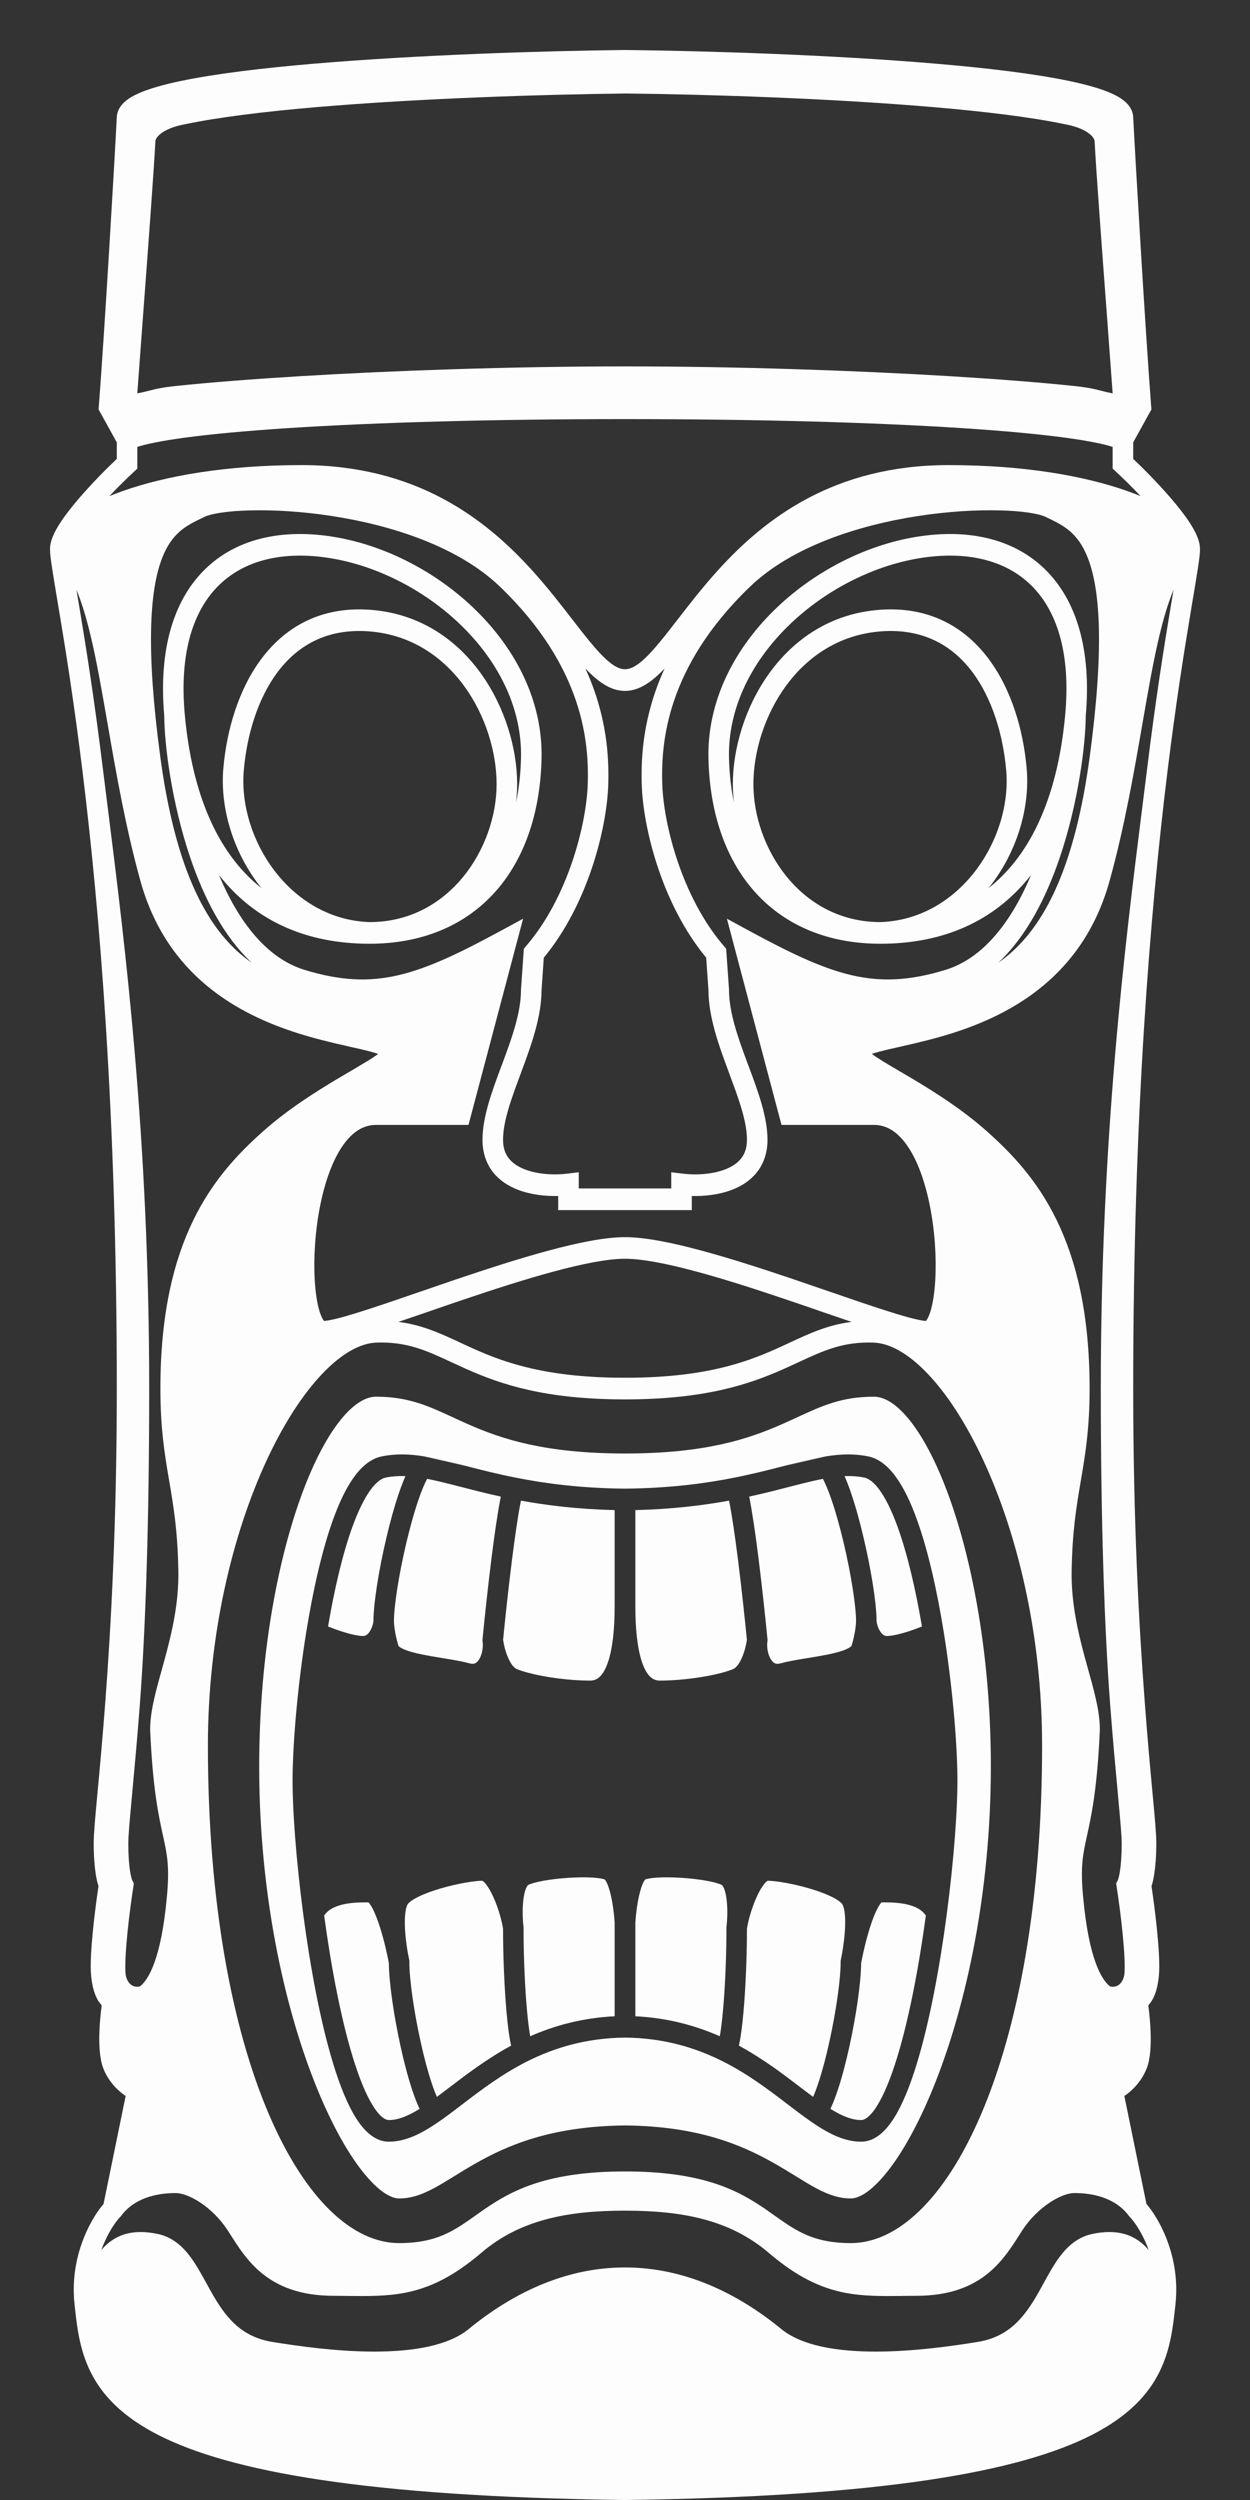 <svg width="25" height="50" viewBox="0 0 25 50" fill="none" xmlns="http://www.w3.org/2000/svg">
<rect x="0" y="0" width="25" height="50" fill="#333333" stroke="none"/>
<path fill-rule="evenodd" clip-rule="evenodd" d="M9.306 29.316L9.296 29.313C9 29.237 8.729 29.167 8.474 29.126" fill="#FDFDFD"/>
<path fill-rule="evenodd" clip-rule="evenodd" d="M15.694 29.316L15.704 29.313C16 29.237 16.271 29.167 16.526 29.126" fill="#FDFDFD"/>
<path fill-rule="evenodd" clip-rule="evenodd" d="M5.185 35.129C5.205 33.117 5.535 31.29 6.005 29.973C6.24 29.314 6.507 28.792 6.779 28.44C7.056 28.081 7.311 27.934 7.52 27.934C8.162 27.934 8.554 28.114 9.052 28.344C9.15 28.389 9.253 28.437 9.362 28.485C10.03 28.779 10.894 29.07 12.501 29.07C14.109 29.07 14.97 28.779 15.638 28.485C15.747 28.437 15.85 28.389 15.948 28.344C16.446 28.114 16.837 27.934 17.48 27.934C17.689 27.934 17.944 28.081 18.221 28.44C18.494 28.792 18.76 29.314 18.995 29.973C19.465 31.29 19.795 33.117 19.816 35.129C19.841 37.643 19.377 39.88 18.771 41.483C18.468 42.285 18.132 42.921 17.81 43.351C17.648 43.567 17.495 43.725 17.356 43.828C17.215 43.932 17.102 43.969 17.018 43.969C16.78 43.969 16.568 43.895 16.329 43.768C16.209 43.704 16.085 43.629 15.948 43.544L15.904 43.517C15.78 43.441 15.647 43.358 15.502 43.276C14.846 42.9 13.966 42.523 12.503 42.509H12.501C11.037 42.523 10.154 42.9 9.498 43.276C9.353 43.358 9.219 43.441 9.096 43.517L9.052 43.544C8.915 43.629 8.791 43.704 8.671 43.768C8.432 43.895 8.22 43.969 7.982 43.969C7.898 43.969 7.785 43.932 7.644 43.828C7.505 43.725 7.352 43.567 7.19 43.351C6.868 42.921 6.532 42.285 6.229 41.483C5.623 39.88 5.159 37.643 5.185 35.129ZM7.635 29.128C7.916 29.07 8.19 29.081 8.474 29.126C8.729 29.167 9 29.237 9.296 29.313L9.306 29.316C9.601 29.392 9.927 29.476 10.304 29.551C10.888 29.668 11.6 29.764 12.501 29.773C13.402 29.764 14.112 29.668 14.696 29.551C15.073 29.476 15.399 29.392 15.694 29.316L15.704 29.313C16 29.237 16.271 29.167 16.526 29.126C16.811 29.081 17.084 29.07 17.365 29.128C17.597 29.175 17.783 29.347 17.932 29.558C18.083 29.772 18.215 30.052 18.33 30.368C18.561 31 18.741 31.815 18.873 32.63C19.046 33.702 19.138 34.792 19.148 35.502C19.157 36.128 19.081 37.185 18.934 38.294C18.796 39.336 18.593 40.438 18.333 41.285C18.204 41.706 18.056 42.077 17.889 42.347C17.729 42.605 17.51 42.834 17.223 42.834C16.866 42.834 16.534 42.65 16.212 42.426C16.057 42.319 15.902 42.2 15.742 42.078C15.364 41.789 14.954 41.477 14.441 41.22C13.909 40.955 13.28 40.76 12.501 40.752C11.723 40.76 11.091 40.955 10.559 41.22C10.046 41.477 9.636 41.789 9.258 42.078C9.098 42.2 8.943 42.319 8.788 42.426C8.466 42.65 8.134 42.834 7.777 42.834C7.49 42.834 7.271 42.605 7.111 42.347C6.944 42.077 6.796 41.706 6.667 41.285C6.407 40.438 6.204 39.336 6.066 38.294C5.919 37.185 5.843 36.128 5.852 35.502C5.862 34.792 5.954 33.702 6.127 32.63C6.259 31.815 6.439 31 6.67 30.368C6.785 30.052 6.917 29.772 7.068 29.558C7.217 29.347 7.403 29.175 7.635 29.128Z" fill="#FDFDFD"/>
<path d="M14.761 31.203C14.701 30.73 14.638 30.292 14.581 30.013C14.06 30.108 13.448 30.184 12.707 30.202V32.125C12.707 32.564 12.745 32.96 12.839 33.239C12.934 33.52 13.055 33.612 13.194 33.612C13.718 33.612 14.358 33.506 14.66 33.383C14.714 33.362 14.779 33.291 14.838 33.155C14.892 33.032 14.924 32.893 14.938 32.797C14.899 32.398 14.834 31.784 14.761 31.203Z" fill="#FDFDFD"/>
<path d="M10.239 31.203C10.299 30.73 10.362 30.292 10.419 30.013C10.94 30.108 11.552 30.184 12.293 30.202V32.125C12.293 32.564 12.255 32.96 12.161 33.239C12.066 33.52 11.945 33.612 11.806 33.612C11.282 33.612 10.642 33.506 10.34 33.383C10.286 33.362 10.221 33.291 10.162 33.155C10.108 33.032 10.076 32.893 10.062 32.797C10.101 32.398 10.166 31.784 10.239 31.203Z" fill="#FDFDFD"/>
<path d="M8.365 30.009C8.427 29.825 8.488 29.679 8.542 29.577C8.739 29.615 8.953 29.67 9.198 29.733L9.211 29.736C9.45 29.798 9.716 29.867 10.016 29.932C9.954 30.24 9.89 30.689 9.832 31.146C9.757 31.745 9.69 32.378 9.651 32.779L9.649 32.804L9.652 32.828L9.654 32.846C9.666 32.955 9.64 33.094 9.584 33.185C9.557 33.229 9.529 33.253 9.504 33.265C9.482 33.276 9.449 33.283 9.394 33.268C9.261 33.231 9.099 33.203 8.938 33.176L8.869 33.165L8.84 33.16C8.708 33.139 8.577 33.117 8.454 33.092C8.298 33.061 8.169 33.026 8.075 32.985C7.998 32.951 7.976 32.925 7.971 32.92L7.97 32.919C7.896 32.682 7.879 32.48 7.879 32.423C7.879 32.126 7.976 31.498 8.123 30.872C8.196 30.563 8.279 30.261 8.365 30.009Z" fill="#FDFDFD"/>
<path d="M6.831 32.628C6.735 32.597 6.641 32.562 6.561 32.53C6.687 31.789 6.852 31.074 7.053 30.523C7.162 30.226 7.278 29.986 7.397 29.816C7.519 29.644 7.627 29.57 7.713 29.552C7.842 29.526 7.972 29.517 8.109 29.522C8.063 29.627 8.019 29.742 7.978 29.863C7.886 30.133 7.799 30.449 7.725 30.768C7.577 31.396 7.47 32.063 7.469 32.416C7.465 32.472 7.441 32.559 7.396 32.628C7.352 32.696 7.307 32.72 7.263 32.72C7.163 32.72 7.004 32.684 6.831 32.628Z" fill="#FDFDFD"/>
<path d="M16.635 30.009C16.573 29.825 16.512 29.679 16.458 29.577C16.261 29.615 16.047 29.67 15.802 29.733L15.789 29.736C15.55 29.798 15.284 29.867 14.984 29.932C15.046 30.24 15.11 30.689 15.168 31.146C15.243 31.745 15.31 32.378 15.349 32.779L15.351 32.804L15.348 32.828L15.346 32.846C15.334 32.955 15.36 33.094 15.416 33.185C15.443 33.229 15.471 33.253 15.495 33.265C15.518 33.276 15.551 33.283 15.606 33.268C15.739 33.231 15.901 33.203 16.062 33.176L16.131 33.165L16.16 33.16C16.292 33.139 16.423 33.117 16.546 33.092C16.702 33.061 16.831 33.026 16.924 32.985C17.002 32.951 17.024 32.925 17.029 32.92L17.03 32.919C17.104 32.682 17.121 32.48 17.121 32.423C17.121 32.126 17.024 31.498 16.877 30.872C16.804 30.563 16.721 30.261 16.635 30.009Z" fill="#FDFDFD"/>
<path d="M18.169 32.628C18.265 32.597 18.359 32.562 18.439 32.53C18.313 31.789 18.148 31.074 17.947 30.523C17.838 30.226 17.722 29.986 17.603 29.816C17.481 29.644 17.373 29.57 17.287 29.552C17.158 29.526 17.028 29.517 16.891 29.522C16.937 29.627 16.981 29.742 17.022 29.863C17.114 30.133 17.201 30.449 17.275 30.768C17.423 31.396 17.53 32.063 17.531 32.416C17.535 32.472 17.559 32.559 17.604 32.628C17.648 32.696 17.693 32.72 17.737 32.72C17.837 32.72 17.996 32.684 18.169 32.628Z" fill="#FDFDFD"/>
<path d="M17.465 38.36C17.374 38.598 17.297 38.9 17.247 39.14C17.239 39.184 17.231 39.225 17.223 39.262C17.219 39.668 17.12 40.331 16.987 40.935C16.919 41.245 16.84 41.546 16.757 41.796C16.712 41.933 16.662 42.065 16.608 42.177C16.843 42.323 17.039 42.401 17.223 42.401C17.288 42.401 17.4 42.345 17.545 42.11C17.683 41.888 17.817 41.559 17.942 41.151C18.185 40.359 18.381 39.317 18.517 38.31C18.444 38.203 18.325 38.136 18.167 38.095C17.99 38.05 17.796 38.047 17.631 38.047C17.624 38.054 17.613 38.066 17.598 38.088C17.557 38.147 17.511 38.239 17.465 38.36Z" fill="#FDFDFD"/>
<path d="M14.939 38.577C14.939 39.052 14.919 39.6 14.884 40.065C14.866 40.3 14.844 40.517 14.818 40.694C14.806 40.77 14.793 40.845 14.778 40.913C15.257 41.173 15.667 41.485 16.016 41.752C16.102 41.817 16.184 41.88 16.262 41.938C16.295 41.864 16.331 41.77 16.369 41.654C16.446 41.423 16.521 41.138 16.587 40.837C16.721 40.231 16.813 39.591 16.813 39.237V39.217L16.817 39.196C16.825 39.152 16.834 39.105 16.844 39.054C16.873 38.888 16.9 38.676 16.903 38.482C16.905 38.385 16.9 38.297 16.889 38.225C16.877 38.15 16.86 38.106 16.847 38.086C16.829 38.057 16.767 38.002 16.634 37.936C16.51 37.875 16.354 37.818 16.187 37.769C15.852 37.671 15.511 37.616 15.355 37.615C15.351 37.617 15.33 37.626 15.292 37.67C15.243 37.728 15.19 37.817 15.138 37.929C15.038 38.147 14.964 38.407 14.939 38.577Z" fill="#FDFDFD"/>
<path d="M12.707 40.325C13.359 40.358 13.914 40.513 14.396 40.725C14.401 40.696 14.407 40.663 14.412 40.627C14.436 40.464 14.457 40.26 14.475 40.03C14.51 39.572 14.529 39.029 14.529 38.561V38.548L14.53 38.535C14.546 38.398 14.555 38.186 14.533 37.998C14.522 37.903 14.504 37.826 14.481 37.77C14.457 37.712 14.437 37.7 14.437 37.7C14.389 37.675 14.284 37.643 14.131 37.615C13.984 37.589 13.811 37.568 13.637 37.557C13.463 37.545 13.293 37.543 13.155 37.551C13.085 37.556 13.026 37.562 12.979 37.571C12.936 37.579 12.913 37.587 12.904 37.59L12.903 37.592C12.899 37.596 12.883 37.614 12.861 37.661C12.833 37.721 12.807 37.804 12.784 37.903C12.739 38.096 12.715 38.315 12.707 38.459V40.325Z" fill="#FDFDFD"/>
<path d="M12.293 40.325C11.641 40.358 11.086 40.513 10.604 40.725C10.599 40.696 10.593 40.663 10.588 40.627C10.564 40.464 10.543 40.26 10.525 40.03C10.49 39.572 10.471 39.029 10.471 38.561V38.548L10.47 38.535C10.454 38.398 10.445 38.186 10.467 37.998C10.478 37.903 10.496 37.826 10.519 37.77C10.543 37.712 10.563 37.7 10.563 37.7C10.611 37.675 10.716 37.643 10.869 37.615C11.016 37.589 11.189 37.568 11.363 37.557C11.537 37.545 11.707 37.543 11.845 37.551C11.915 37.556 11.974 37.562 12.021 37.571C12.064 37.579 12.087 37.587 12.096 37.59L12.097 37.592C12.101 37.596 12.117 37.614 12.139 37.661C12.167 37.721 12.193 37.804 12.216 37.903C12.261 38.096 12.285 38.315 12.293 38.459V40.325Z" fill="#FDFDFD"/>
<path d="M10.061 38.577C10.061 39.052 10.081 39.6 10.116 40.065C10.134 40.3 10.156 40.517 10.182 40.694C10.194 40.77 10.207 40.845 10.222 40.913C9.743 41.173 9.333 41.485 8.984 41.752L8.982 41.753C8.897 41.818 8.816 41.88 8.738 41.938C8.705 41.864 8.669 41.77 8.631 41.654C8.554 41.423 8.479 41.138 8.413 40.837C8.279 40.231 8.187 39.591 8.187 39.237V39.217L8.184 39.196C8.175 39.152 8.166 39.105 8.156 39.054C8.127 38.888 8.1 38.676 8.097 38.482C8.095 38.385 8.1 38.297 8.111 38.225C8.123 38.15 8.14 38.106 8.153 38.086C8.171 38.057 8.233 38.002 8.366 37.936C8.49 37.875 8.646 37.818 8.813 37.769C9.147 37.671 9.489 37.616 9.645 37.615C9.649 37.617 9.67 37.626 9.708 37.67C9.757 37.728 9.81 37.817 9.862 37.929C9.962 38.147 10.036 38.407 10.061 38.577Z" fill="#FDFDFD"/>
<path d="M7.535 38.36C7.626 38.598 7.703 38.9 7.753 39.14C7.761 39.184 7.769 39.225 7.777 39.262C7.781 39.668 7.88 40.331 8.013 40.935C8.081 41.245 8.16 41.546 8.243 41.796C8.288 41.933 8.338 42.065 8.392 42.177C8.157 42.323 7.961 42.401 7.777 42.401C7.712 42.401 7.6 42.345 7.455 42.11C7.317 41.888 7.183 41.559 7.058 41.151C6.815 40.359 6.619 39.317 6.483 38.31C6.556 38.203 6.675 38.136 6.833 38.095C7.01 38.05 7.204 38.047 7.369 38.047C7.376 38.054 7.387 38.066 7.402 38.088C7.443 38.147 7.489 38.239 7.535 38.36Z" fill="#FDFDFD"/>
<path fill-rule="evenodd" clip-rule="evenodd" d="M12.501 1L12.499 1L12.497 1C10.843 1.018 8.359 1.097 6.28 1.274C5.243 1.362 4.299 1.476 3.61 1.621C3.267 1.693 2.976 1.775 2.765 1.87C2.66 1.917 2.563 1.973 2.489 2.041C2.415 2.109 2.343 2.208 2.336 2.341C2.295 3.162 2.097 6.556 1.977 8.122L1.972 8.189L2.336 8.847V9.178C2.121 9.381 1.83 9.676 1.577 9.971C1.436 10.135 1.304 10.303 1.203 10.459C1.108 10.606 1.019 10.773 1.003 10.928C0.997 10.985 1.002 11.056 1.009 11.124C1.017 11.197 1.03 11.289 1.047 11.396C1.07 11.545 1.101 11.731 1.138 11.954C1.155 12.052 1.173 12.158 1.191 12.271C1.314 13.007 1.482 14.056 1.651 15.434C1.99 18.191 2.336 22.265 2.336 27.771C2.336 30.415 2.221 32.518 2.106 34.041C2.05 34.775 1.995 35.375 1.952 35.836L1.947 35.888C1.904 36.35 1.874 36.682 1.874 36.858C1.874 37.127 1.892 37.333 1.915 37.483C1.93 37.578 1.948 37.659 1.97 37.723C1.936 37.948 1.892 38.276 1.86 38.599C1.825 38.945 1.8 39.31 1.824 39.532C1.847 39.746 1.896 39.904 1.964 40.015C1.984 40.047 2.008 40.078 2.034 40.106C2.014 40.257 1.995 40.446 1.988 40.636C1.979 40.884 1.989 41.177 2.07 41.378C2.177 41.641 2.362 41.818 2.513 41.92L2.071 44.08C1.955 44.212 1.801 44.447 1.679 44.751C1.538 45.102 1.435 45.559 1.49 46.076L1.494 46.114C1.538 46.524 1.588 46.991 1.813 47.442C2.044 47.906 2.449 48.334 3.168 48.701C4.589 49.425 7.289 49.933 12.499 50C17.708 49.933 20.411 49.425 21.832 48.701C22.551 48.334 22.956 47.906 23.187 47.442C23.412 46.991 23.462 46.524 23.506 46.114L23.51 46.076C23.565 45.559 23.462 45.102 23.321 44.751C23.199 44.447 23.045 44.212 22.929 44.08L22.487 41.92C22.638 41.818 22.823 41.641 22.93 41.378C23.012 41.177 23.021 40.884 23.012 40.636C23.005 40.446 22.986 40.257 22.966 40.106C22.992 40.078 23.016 40.047 23.036 40.015C23.104 39.904 23.154 39.746 23.176 39.532C23.2 39.31 23.175 38.945 23.14 38.599C23.108 38.276 23.064 37.948 23.03 37.723C23.052 37.659 23.07 37.578 23.085 37.483C23.108 37.333 23.126 37.127 23.126 36.858C23.126 36.682 23.096 36.35 23.053 35.888L23.048 35.836C23.005 35.375 22.95 34.775 22.895 34.041C22.779 32.518 22.664 30.415 22.664 27.771C22.664 22.265 23.01 18.191 23.349 15.434C23.518 14.056 23.686 13.007 23.809 12.271L23.859 11.968L23.861 11.96L23.861 11.957L23.862 11.954C23.899 11.731 23.93 11.545 23.953 11.396C23.97 11.289 23.983 11.197 23.991 11.124C23.998 11.056 24.003 10.985 23.997 10.928C23.981 10.773 23.892 10.606 23.797 10.459C23.696 10.303 23.564 10.135 23.423 9.971C23.17 9.676 22.879 9.381 22.664 9.178V8.847L23.028 8.189L23.023 8.122C22.903 6.556 22.705 3.162 22.664 2.341C22.657 2.208 22.585 2.109 22.511 2.041C22.437 1.973 22.34 1.917 22.235 1.87C22.024 1.775 21.733 1.693 21.39 1.621C20.701 1.476 19.757 1.362 18.72 1.274C16.642 1.097 14.157 1.018 12.503 1H12.501ZM2.746 9.373L2.677 9.437C2.544 9.561 2.367 9.733 2.187 9.923C2.272 9.888 2.362 9.854 2.457 9.82C3.297 9.523 4.5 9.302 6.031 9.302C8.311 9.302 9.696 10.361 10.646 11.411C10.953 11.751 11.224 12.101 11.458 12.404C11.577 12.557 11.687 12.699 11.788 12.822C11.943 13.011 12.077 13.155 12.2 13.253C12.323 13.35 12.419 13.385 12.499 13.385C12.579 13.385 12.677 13.35 12.8 13.253C12.923 13.155 13.057 13.011 13.212 12.822C13.313 12.699 13.423 12.557 13.542 12.404C13.776 12.101 14.047 11.751 14.354 11.411C15.304 10.361 16.689 9.302 18.969 9.302C20.5 9.302 21.703 9.523 22.543 9.82C22.638 9.854 22.728 9.888 22.813 9.923C22.633 9.733 22.456 9.561 22.323 9.437L22.253 9.373V8.938C22.072 8.879 21.766 8.817 21.331 8.757C20.791 8.683 20.08 8.617 19.219 8.561C17.498 8.45 15.191 8.382 12.499 8.382C9.807 8.382 7.501 8.45 5.781 8.561C4.92 8.617 4.209 8.683 3.669 8.757C3.234 8.817 2.928 8.879 2.746 8.938V9.373ZM6.337 2.142C5.304 2.23 4.38 2.343 3.714 2.482C3.256 2.565 3.119 2.741 3.108 2.818C3.079 3.392 2.968 4.881 2.863 6.287C2.821 6.848 2.781 7.396 2.746 7.867C2.842 7.85 2.91 7.832 2.978 7.815C3.108 7.781 3.235 7.749 3.543 7.717C4.207 7.648 5.049 7.582 6 7.524C7.903 7.409 10.249 7.328 12.499 7.328C14.748 7.328 17.097 7.409 19 7.524C19.951 7.582 20.793 7.648 21.457 7.717C21.765 7.749 21.892 7.781 22.022 7.815C22.09 7.832 22.158 7.85 22.253 7.867C22.219 7.396 22.178 6.848 22.137 6.287C22.032 4.881 21.921 3.392 21.892 2.818C21.881 2.741 21.744 2.565 21.286 2.482C20.62 2.343 19.696 2.23 18.663 2.142C16.599 1.966 14.171 1.888 12.523 1.87C10.874 1.888 8.402 1.966 6.337 2.142ZM1.606 11.996C1.581 11.925 1.555 11.858 1.529 11.795L1.542 11.874C1.559 11.974 1.577 12.081 1.596 12.196C1.719 12.935 1.888 13.992 2.058 15.379C2.09 15.636 2.124 15.904 2.159 16.184C2.503 18.923 2.984 22.757 2.984 27.771C2.984 30.428 2.913 32.543 2.798 34.076C2.745 34.776 2.69 35.364 2.648 35.817L2.642 35.888L2.637 35.941C2.593 36.416 2.566 36.719 2.566 36.868C2.566 37.118 2.582 37.3 2.601 37.423C2.619 37.537 2.637 37.588 2.641 37.598L2.641 37.599L2.677 37.666L2.666 37.741C2.632 37.959 2.584 38.31 2.549 38.655C2.514 39.007 2.495 39.327 2.513 39.494C2.527 39.59 2.603 39.772 2.798 39.729C2.884 39.662 2.991 39.526 3.091 39.245C3.192 38.964 3.281 38.55 3.337 37.945C3.395 37.331 3.343 37.092 3.261 36.718L3.259 36.71C3.171 36.308 3.055 35.775 3.003 34.596L3.003 34.591V34.586C3.003 34.37 3.044 34.14 3.1 33.906C3.139 33.743 3.187 33.569 3.237 33.39C3.258 33.313 3.28 33.236 3.301 33.158C3.443 32.632 3.577 32.056 3.567 31.426C3.555 30.622 3.469 30.117 3.384 29.616L3.381 29.601C3.294 29.088 3.208 28.575 3.208 27.771C3.208 26.283 3.472 25.214 3.866 24.404C4.26 23.594 4.777 23.059 5.257 22.631C5.742 22.198 6.289 21.852 6.738 21.583C6.837 21.524 6.931 21.469 7.017 21.419C7.13 21.352 7.232 21.292 7.324 21.236C7.431 21.171 7.51 21.119 7.564 21.078C7.52 21.063 7.467 21.047 7.403 21.03C7.302 21.003 7.174 20.974 7.029 20.942L6.912 20.915C6.631 20.851 6.297 20.772 5.956 20.664C4.778 20.29 3.335 19.526 2.806 17.61C2.509 16.535 2.321 15.45 2.153 14.483C2.094 14.145 2.038 13.822 1.981 13.518C1.869 12.925 1.753 12.41 1.606 11.996ZM11.707 13.368C12.145 14.325 12.181 15.153 12.165 15.691C12.139 16.552 11.765 18.081 10.876 19.153L10.831 19.802C10.829 20.348 10.62 20.918 10.431 21.425L10.421 21.454C10.227 21.974 10.061 22.421 10.061 22.796C10.061 22.964 10.108 23.082 10.178 23.17C10.251 23.262 10.359 23.334 10.494 23.387C10.769 23.494 11.112 23.503 11.345 23.473L11.575 23.445V23.769H13.425V23.445L13.655 23.473C13.888 23.503 14.231 23.494 14.506 23.387C14.641 23.334 14.749 23.262 14.822 23.17C14.892 23.082 14.939 22.964 14.939 22.796C14.939 22.421 14.773 21.974 14.579 21.454L14.569 21.425C14.38 20.918 14.171 20.348 14.169 19.802L14.124 19.153C13.235 18.081 12.861 16.552 12.835 15.691C12.819 15.153 12.855 14.325 13.293 13.368C13.211 13.456 13.128 13.534 13.045 13.599C12.884 13.726 12.701 13.818 12.499 13.818C12.296 13.818 12.116 13.726 11.955 13.599C11.872 13.534 11.789 13.456 11.707 13.368ZM11.164 23.92C10.917 23.926 10.618 23.897 10.352 23.793C10.172 23.723 9.996 23.614 9.863 23.448C9.729 23.278 9.65 23.06 9.65 22.796C9.65 22.336 9.842 21.821 10.021 21.341L10.049 21.267C10.245 20.741 10.42 20.246 10.42 19.794V19.786L10.477 18.974L10.524 18.919C11.367 17.938 11.73 16.477 11.755 15.677C11.779 14.882 11.688 13.356 9.999 11.733C9.172 10.939 7.855 10.508 6.637 10.32C6.032 10.227 5.461 10.196 5.003 10.208C4.774 10.213 4.576 10.23 4.417 10.254C4.253 10.279 4.146 10.309 4.09 10.337L4.04 10.361C3.885 10.436 3.745 10.504 3.611 10.616C3.47 10.735 3.332 10.911 3.224 11.211C3.003 11.825 2.912 12.955 3.206 15.139C3.498 17.305 4.082 18.421 4.751 19.029C4.843 19.113 4.938 19.188 5.035 19.255C4.468 18.726 4.078 17.948 3.815 17.182C3.425 16.045 3.287 14.858 3.285 14.315C3.169 12.994 3.47 12.001 4.102 11.384C4.733 10.767 5.652 10.569 6.679 10.738C7.709 10.907 8.754 11.447 9.537 12.224C10.321 13 10.858 14.029 10.831 15.175C10.804 16.285 10.476 17.213 9.878 17.866C9.278 18.52 8.426 18.875 7.392 18.875C6.108 18.875 5.131 18.407 4.45 17.587C4.425 17.558 4.401 17.529 4.378 17.499C4.76 18.406 5.315 19.159 6.089 19.397C6.805 19.617 7.373 19.641 7.964 19.505C8.563 19.366 9.197 19.061 10.044 18.601L10.462 18.374L9.37 22.498H7.52C7.219 22.498 6.965 22.697 6.757 23.071C6.549 23.446 6.411 23.96 6.341 24.489C6.271 25.016 6.271 25.539 6.326 25.923C6.354 26.117 6.394 26.261 6.438 26.35C6.458 26.392 6.474 26.411 6.481 26.419C6.54 26.416 6.647 26.396 6.807 26.354C6.975 26.309 7.182 26.245 7.421 26.167C7.711 26.073 8.039 25.959 8.391 25.838L8.393 25.838C8.624 25.758 8.865 25.675 9.112 25.591C9.732 25.382 10.382 25.17 10.971 25.012C11.556 24.854 12.101 24.743 12.501 24.743C12.901 24.743 13.444 24.854 14.029 25.012C14.618 25.17 15.268 25.382 15.887 25.591C16.134 25.675 16.376 25.758 16.607 25.838L16.609 25.838C16.961 25.959 17.289 26.073 17.579 26.167C17.818 26.245 18.026 26.309 18.193 26.354C18.353 26.396 18.46 26.416 18.518 26.419C18.526 26.411 18.542 26.392 18.562 26.35C18.606 26.261 18.646 26.117 18.674 25.923C18.729 25.539 18.729 25.016 18.659 24.489C18.589 23.96 18.451 23.446 18.243 23.071C18.035 22.697 17.781 22.498 17.48 22.498H15.63L14.538 18.374L14.956 18.601C15.803 19.061 16.437 19.366 17.036 19.505C17.627 19.641 18.195 19.617 18.911 19.397C19.685 19.159 20.24 18.406 20.622 17.499C20.599 17.529 20.575 17.558 20.55 17.587C19.869 18.407 18.892 18.875 17.608 18.875C16.574 18.875 15.722 18.52 15.122 17.866C14.524 17.213 14.196 16.285 14.169 15.175C14.142 14.029 14.679 13 15.463 12.224C16.246 11.447 17.291 10.907 18.321 10.738C19.348 10.569 20.267 10.767 20.898 11.384C21.53 12.001 21.831 12.994 21.715 14.315C21.713 14.858 21.575 16.045 21.185 17.182C20.922 17.948 20.532 18.726 19.965 19.255C20.062 19.188 20.157 19.113 20.249 19.029C20.918 18.421 21.502 17.305 21.794 15.139C22.088 12.955 21.997 11.825 21.776 11.211C21.668 10.911 21.53 10.735 21.389 10.616C21.256 10.504 21.115 10.436 20.96 10.361L20.91 10.337C20.854 10.309 20.747 10.279 20.583 10.254C20.424 10.23 20.226 10.213 19.997 10.208C19.539 10.196 18.968 10.227 18.363 10.32C17.145 10.508 15.828 10.939 15.001 11.733C13.312 13.356 13.221 14.882 13.245 15.677C13.27 16.477 13.633 17.938 14.476 18.919L14.523 18.974L14.58 19.786V19.794C14.58 20.246 14.755 20.741 14.951 21.267L14.979 21.341C15.158 21.821 15.35 22.336 15.35 22.796C15.35 23.06 15.271 23.278 15.136 23.448C15.004 23.614 14.828 23.723 14.648 23.793C14.382 23.897 14.083 23.926 13.836 23.92V24.202H11.164V23.92ZM10.321 16.051C10.379 15.776 10.412 15.48 10.42 15.165C10.444 14.174 9.98 13.257 9.256 12.539C8.532 11.821 7.562 11.321 6.616 11.165C5.667 11.009 4.891 11.203 4.381 11.702C3.872 12.199 3.583 13.041 3.695 14.284C3.808 15.542 4.158 16.581 4.758 17.302C4.9 17.472 5.056 17.626 5.229 17.762C4.678 17.077 4.396 16.178 4.467 15.366C4.533 14.609 4.767 13.787 5.236 13.166C5.711 12.536 6.424 12.123 7.406 12.196C9.37 12.342 10.343 14.258 10.343 15.684C10.343 15.804 10.335 15.927 10.321 16.051ZM7.968 26.438C8.442 26.497 8.813 26.67 9.208 26.854C9.301 26.897 9.395 26.941 9.492 26.984C10.124 27.265 10.953 27.555 12.501 27.555C14.049 27.555 14.876 27.265 15.508 26.984C15.605 26.941 15.699 26.897 15.792 26.854C16.187 26.67 16.558 26.497 17.032 26.438C16.855 26.378 16.669 26.314 16.476 26.248C16.245 26.168 16.005 26.085 15.762 26.003C15.144 25.794 14.504 25.586 13.927 25.431C13.345 25.274 12.843 25.175 12.499 25.175C12.154 25.175 11.655 25.274 11.073 25.431C10.496 25.586 9.856 25.794 9.238 26.003C8.995 26.085 8.755 26.168 8.524 26.248C8.331 26.314 8.144 26.378 7.968 26.438ZM5.557 13.435C5.153 13.97 4.937 14.703 4.876 15.406C4.757 16.762 5.789 18.39 7.395 18.442C8.996 18.44 9.932 16.948 9.932 15.684C9.932 14.405 9.057 12.752 7.377 12.627C6.538 12.565 5.954 12.91 5.557 13.435ZM9.029 27.244C8.521 27.008 8.138 26.831 7.527 26.852C7.21 26.863 6.838 27.064 6.447 27.474C6.06 27.88 5.675 28.47 5.334 29.205C4.652 30.675 4.158 32.698 4.158 34.91C4.158 38.054 4.643 40.563 5.375 42.279C6.115 44.011 7.071 44.862 7.982 44.862C8.416 44.862 8.712 44.779 8.959 44.658C9.152 44.564 9.314 44.449 9.499 44.318C9.561 44.274 9.626 44.228 9.695 44.18C9.966 43.995 10.281 43.804 10.726 43.662C11.17 43.52 11.735 43.429 12.501 43.429C13.267 43.429 13.83 43.52 14.274 43.662C14.719 43.804 15.034 43.995 15.305 44.18C15.374 44.228 15.439 44.274 15.501 44.318C15.686 44.449 15.848 44.564 16.041 44.658C16.288 44.779 16.584 44.862 17.018 44.862C17.929 44.862 18.886 44.011 19.625 42.279C20.357 40.563 20.842 38.054 20.842 34.91C20.842 32.698 20.348 30.675 19.666 29.205C19.325 28.47 18.94 27.88 18.553 27.474C18.162 27.064 17.79 26.863 17.473 26.852C16.863 26.831 16.479 27.008 15.971 27.244C15.875 27.288 15.774 27.335 15.667 27.383C14.99 27.683 14.107 27.988 12.499 27.988C10.89 27.988 10.01 27.683 9.333 27.383C9.226 27.335 9.125 27.288 9.029 27.244ZM3.516 43.861C2.862 43.861 2.554 44.136 2.422 44.318L2.412 44.331L2.401 44.342C2.33 44.414 2.178 44.618 2.057 44.919C2.046 44.946 2.036 44.973 2.026 45.001C2.144 44.862 2.292 44.749 2.483 44.688C2.673 44.629 2.891 44.625 3.145 44.677C3.442 44.737 3.648 44.923 3.809 45.139C3.926 45.297 4.031 45.489 4.132 45.672C4.163 45.729 4.194 45.786 4.225 45.84C4.493 46.313 4.797 46.733 5.447 46.839C5.945 46.919 6.722 47.032 7.485 47.032C7.866 47.032 8.238 47.004 8.568 46.932C8.899 46.859 9.173 46.745 9.37 46.584C10.226 45.882 11.285 45.349 12.499 45.349C13.713 45.349 14.774 45.882 15.63 46.584C15.827 46.745 16.101 46.859 16.432 46.932C16.762 47.004 17.134 47.032 17.515 47.032C18.278 47.032 19.055 46.919 19.553 46.839C20.203 46.733 20.507 46.313 20.775 45.84C20.806 45.786 20.837 45.729 20.868 45.672C20.969 45.489 21.074 45.297 21.191 45.139C21.352 44.923 21.558 44.737 21.855 44.677C22.109 44.625 22.327 44.629 22.517 44.688C22.709 44.749 22.856 44.862 22.974 45.001C22.964 44.973 22.954 44.946 22.943 44.919C22.822 44.618 22.67 44.414 22.599 44.342L22.588 44.331L22.578 44.318C22.446 44.136 22.138 43.861 21.484 43.861C21.371 43.861 21.191 43.92 20.99 44.054C20.794 44.185 20.597 44.375 20.447 44.605C20.426 44.637 20.405 44.67 20.383 44.705C20.236 44.936 20.054 45.223 19.776 45.454C19.447 45.728 18.996 45.916 18.327 45.916C18.241 45.916 18.156 45.917 18.072 45.918L18.036 45.919C17.633 45.923 17.257 45.927 16.883 45.852C16.406 45.756 15.936 45.536 15.375 45.057C14.605 44.4 13.661 44.213 12.499 44.213C11.336 44.213 10.395 44.4 9.625 45.057C9.064 45.536 8.594 45.756 8.118 45.852C7.743 45.927 7.367 45.923 6.964 45.919L6.928 45.918C6.844 45.917 6.759 45.916 6.673 45.916C6.004 45.916 5.553 45.728 5.224 45.454C4.946 45.223 4.764 44.936 4.617 44.705C4.595 44.67 4.574 44.637 4.553 44.605C4.403 44.375 4.206 44.185 4.01 44.054C3.809 43.92 3.629 43.861 3.516 43.861ZM23.394 11.996C23.419 11.925 23.445 11.858 23.471 11.795L23.458 11.874C23.441 11.974 23.423 12.081 23.404 12.196C23.281 12.935 23.112 13.992 22.942 15.379C22.91 15.636 22.876 15.904 22.841 16.184C22.497 18.923 22.016 22.757 22.016 27.771C22.016 30.428 22.087 32.543 22.202 34.076C22.255 34.776 22.31 35.364 22.352 35.817L22.358 35.888L22.363 35.941C22.407 36.416 22.434 36.719 22.434 36.868C22.434 37.118 22.418 37.3 22.399 37.423C22.381 37.537 22.363 37.588 22.359 37.598L22.359 37.599L22.323 37.666L22.334 37.741C22.368 37.959 22.416 38.31 22.451 38.655C22.486 39.007 22.505 39.327 22.487 39.494C22.473 39.59 22.397 39.772 22.202 39.729C22.116 39.662 22.009 39.526 21.909 39.245C21.808 38.964 21.719 38.55 21.663 37.945C21.605 37.331 21.657 37.092 21.739 36.718L21.741 36.71C21.829 36.308 21.945 35.775 21.997 34.596L21.997 34.591V34.586C21.997 34.37 21.956 34.14 21.9 33.906C21.861 33.743 21.813 33.569 21.763 33.39C21.742 33.313 21.72 33.236 21.699 33.158C21.557 32.632 21.423 32.056 21.433 31.426C21.445 30.622 21.531 30.117 21.616 29.616L21.619 29.601C21.706 29.088 21.792 28.575 21.792 27.771C21.792 26.283 21.528 25.214 21.134 24.404C20.74 23.594 20.223 23.059 19.743 22.631C19.258 22.198 18.711 21.852 18.262 21.583C18.163 21.524 18.069 21.469 17.983 21.419C17.87 21.352 17.767 21.292 17.675 21.236C17.569 21.171 17.49 21.119 17.436 21.078C17.48 21.063 17.533 21.047 17.597 21.03C17.698 21.003 17.826 20.974 17.971 20.942L18.088 20.915C18.369 20.851 18.703 20.772 19.044 20.664C20.222 20.29 21.665 19.526 22.194 17.61C22.491 16.535 22.679 15.45 22.847 14.483C22.906 14.145 22.962 13.822 23.019 13.518C23.131 12.925 23.247 12.41 23.394 11.996ZM14.679 16.051C14.621 15.776 14.588 15.48 14.58 15.165C14.556 14.174 15.02 13.257 15.744 12.539C16.468 11.821 17.438 11.321 18.384 11.165C19.333 11.009 20.109 11.203 20.619 11.702C21.128 12.199 21.417 13.041 21.305 14.284C21.192 15.542 20.842 16.581 20.242 17.302C20.1 17.472 19.944 17.626 19.771 17.762C20.323 17.077 20.605 16.178 20.533 15.366C20.467 14.609 20.233 13.787 19.764 13.166C19.288 12.536 18.576 12.123 17.594 12.196C15.63 12.342 14.657 14.258 14.657 15.684C14.657 15.804 14.665 15.927 14.679 16.051ZM19.443 13.435C19.847 13.97 20.062 14.703 20.124 15.406C20.244 16.762 19.211 18.39 17.605 18.442C16.004 18.44 15.068 16.948 15.068 15.684C15.068 14.405 15.943 12.752 17.623 12.627C18.462 12.565 19.046 12.91 19.443 13.435Z" fill="#FDFDFD"/>
</svg>
